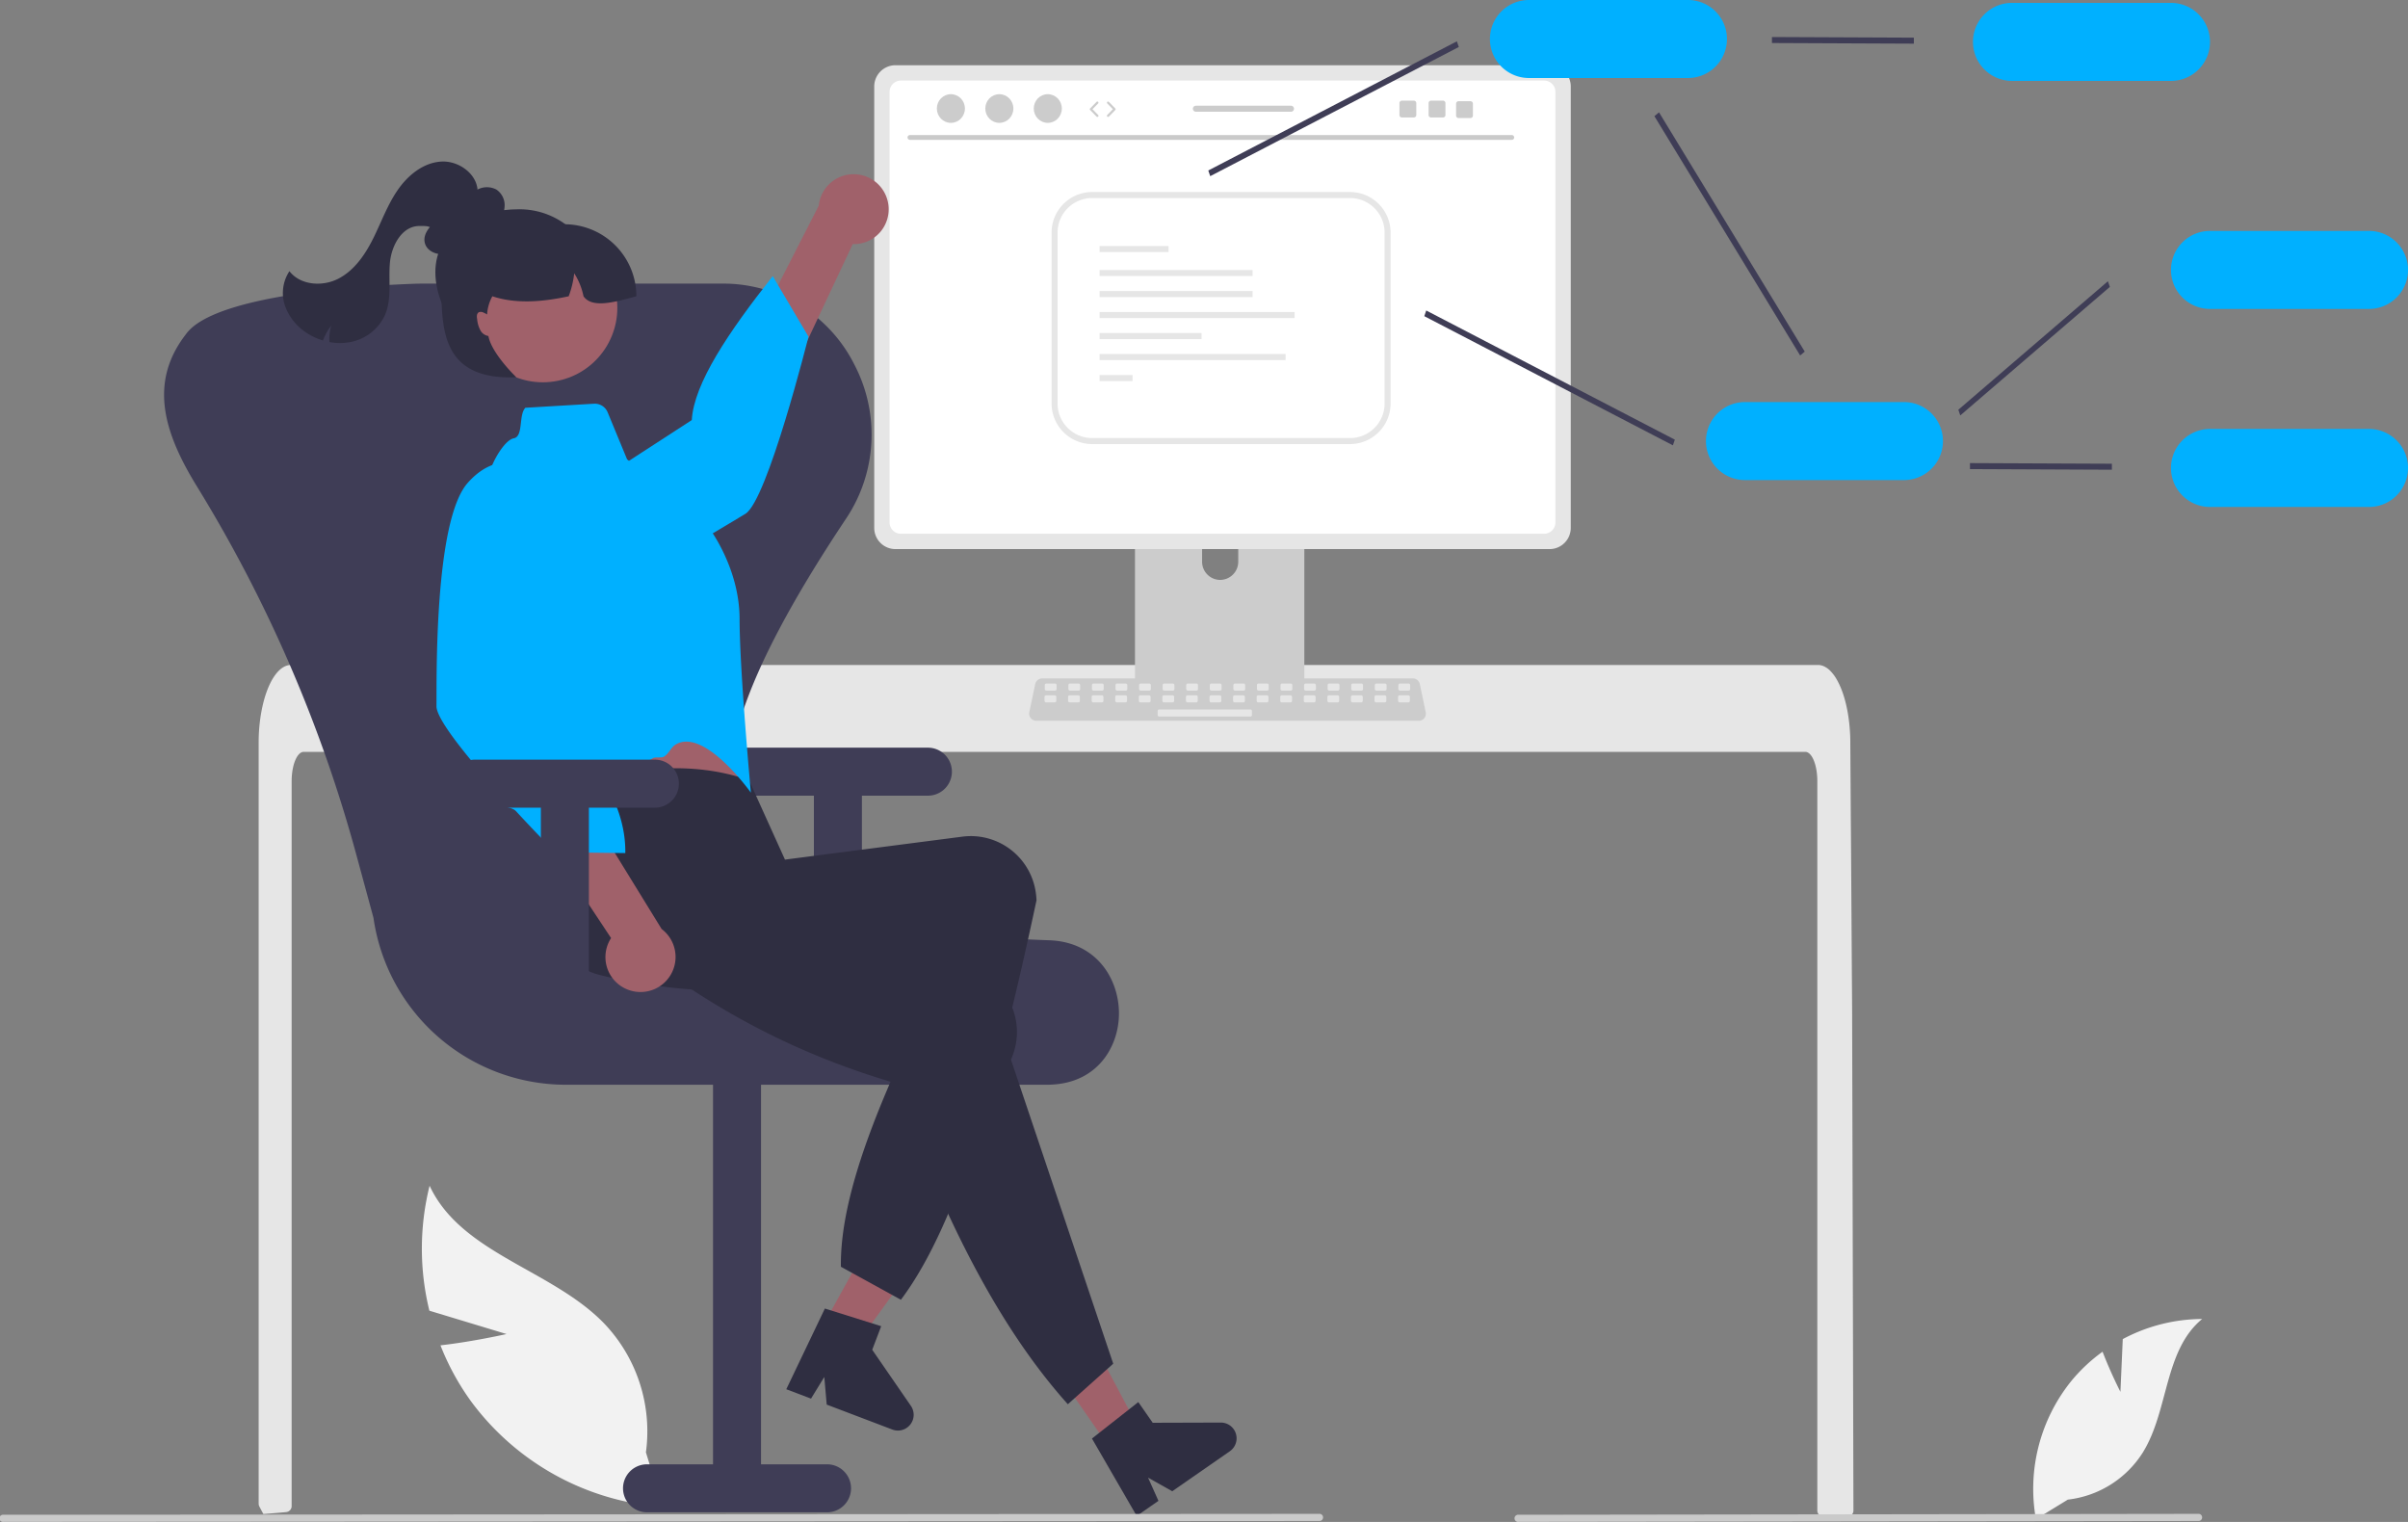 <svg xmlns="http://www.w3.org/2000/svg" width="802.61" height="507.22"><rect width="100%" height="100%" fill="#808080" stroke="none"/><path fill="#f2f2f2" d="m706.76 463.87.78-17.58a56.77 56.77 0 0 1 26.47-6.7c-12.71 10.4-11.12 30.44-19.74 44.42a34.14 34.14 0 0 1-25.04 15.78l-10.64 6.51a57.22 57.22 0 0 1 12.06-46.36 55.27 55.27 0 0 1 10.15-9.44 152 152 0 0 0 5.96 13.37ZM168.8 444.6l-25.68-7.77a86.57 86.57 0 0 1 .07-41.65c10.58 22.7 40.8 27.9 58.2 45.92a52.07 52.07 0 0 1 13.9 42.94l5.62 18.18a87.26 87.26 0 0 1-63.98-35.28 84.29 84.29 0 0 1-10.12-18.57c10.9-1.23 22-3.76 22-3.76Z"/><path fill="#e6e6e6" d="M617.77 503.43a1.99 1.99 0 0 1-2 2h-8.04a2 2 0 0 1-2-1.99V260.3c0-5.36-1.8-9.71-4-9.72h-500.5c-2.22.01-4 4.36-4.02 9.72v241.65a2 2 0 0 1-1.8 1.99c-1.63.16-3.25.3-4.86.43l-.12.01-2.64.21c-.47-.83-.9-1.68-1.36-2.53-.14-.29-.22-.6-.22-.93V247.68a56.85 56.85 0 0 1 .91-10.46c1.7-9.29 5.51-15.58 9.85-15.6h509c.64 0 1.26.14 1.84.39.86.38 1.63.92 2.27 1.59.88.91 1.63 1.94 2.23 3.05 2.14 3.77 3.67 9.39 4.21 15.93l.01.18c.14 1.62.21 3.27.2 4.92l.14 21.43.1 12.78.26 40.1.1 14.24.44 167.2Z"/><path fill="#ccc" d="M432.02 147.49h-51a2.72 2.72 0 0 0-2.72 2.72v80.57h56.45v-80.57c0-1.5-1.22-2.72-2.72-2.72Zm-25.33 45.78c-3.32-.02-6-2.7-6.02-6.03v-9.29a6.02 6.02 0 1 1 12.05 0v9.3c-.02 3.31-2.7 6-6.03 6.02Z"/><path fill="#3f3d56" d="M378.13 228.2v7.78c0 .84.68 1.52 1.52 1.52h53.75c.84 0 1.52-.68 1.52-1.52v-7.77h-56.8Z"/><path fill="#e6e6e6" d="M516.48 21.74H298.46a7.08 7.08 0 0 0-7.07 7.07v147.13c0 3.9 3.16 7.06 7.07 7.06h218.02c3.9 0 7.07-3.16 7.07-7.06V28.8c0-3.9-3.17-7.06-7.07-7.07Z"/><path fill="#fff" d="M514.66 26.85H300.28a3.79 3.79 0 0 0-3.78 3.78v143.48c0 2.09 1.7 3.78 3.78 3.78h214.38c2.09 0 3.78-1.7 3.78-3.78V30.63c0-2.09-1.69-3.78-3.78-3.78Z"/><path fill="#ccc" d="M472.9 240.2H345.37a2.35 2.35 0 0 1-2.3-2.82l1.98-9.4a2.36 2.36 0 0 1 2.3-1.87h123.59c1.1 0 2.06.78 2.3 1.87l1.97 9.4a2.35 2.35 0 0 1-2.3 2.83Z"/><rect width="3.93" height="2.36" x="348.24" y="227.81" fill="#e6e6e6" rx=".49" ry=".49"/><rect width="3.93" height="2.36" x="356.1" y="227.81" fill="#e6e6e6" rx=".49" ry=".49"/><rect width="3.93" height="2.36" x="363.95" y="227.81" fill="#e6e6e6" rx=".49" ry=".49"/><rect width="3.93" height="2.36" x="371.81" y="227.81" fill="#e6e6e6" rx=".49" ry=".49"/><rect width="3.93" height="2.36" x="379.67" y="227.81" fill="#e6e6e6" rx=".49" ry=".49"/><rect width="3.93" height="2.36" x="387.52" y="227.81" fill="#e6e6e6" rx=".49" ry=".49"/><rect width="3.93" height="2.36" x="395.38" y="227.81" fill="#e6e6e6" rx=".49" ry=".49"/><rect width="3.93" height="2.36" x="403.24" y="227.81" fill="#e6e6e6" rx=".49" ry=".49"/><rect width="3.93" height="2.36" x="411.1" y="227.81" fill="#e6e6e6" rx=".49" ry=".49"/><rect width="3.93" height="2.36" x="418.95" y="227.81" fill="#e6e6e6" rx=".49" ry=".49"/><rect width="3.93" height="2.36" x="426.81" y="227.81" fill="#e6e6e6" rx=".49" ry=".49"/><rect width="3.93" height="2.36" x="434.67" y="227.81" fill="#e6e6e6" rx=".49" ry=".49"/><rect width="3.93" height="2.36" x="442.52" y="227.81" fill="#e6e6e6" rx=".49" ry=".49"/><rect width="3.93" height="2.36" x="450.38" y="227.81" fill="#e6e6e6" rx=".49" ry=".49"/><rect width="3.93" height="2.36" x="458.24" y="227.81" fill="#e6e6e6" rx=".49" ry=".49"/><rect width="3.93" height="2.36" x="466.09" y="227.81" fill="#e6e6e6" rx=".49" ry=".49"/><rect width="3.93" height="2.36" x="348.15" y="231.73" fill="#e6e6e6" rx=".49" ry=".49"/><rect width="3.93" height="2.36" x="356" y="231.73" fill="#e6e6e6" rx=".49" ry=".49"/><rect width="3.93" height="2.36" x="363.86" y="231.73" fill="#e6e6e6" rx=".49" ry=".49"/><rect width="3.93" height="2.36" x="371.72" y="231.73" fill="#e6e6e6" rx=".49" ry=".49"/><rect width="3.93" height="2.36" x="379.58" y="231.73" fill="#e6e6e6" rx=".49" ry=".49"/><rect width="3.93" height="2.36" x="387.43" y="231.73" fill="#e6e6e6" rx=".49" ry=".49"/><rect width="3.93" height="2.36" x="395.29" y="231.73" fill="#e6e6e6" rx=".49" ry=".49"/><rect width="3.93" height="2.36" x="403.15" y="231.73" fill="#e6e6e6" rx=".49" ry=".49"/><rect width="3.93" height="2.36" x="411" y="231.73" fill="#e6e6e6" rx=".49" ry=".49"/><rect width="3.93" height="2.36" x="418.86" y="231.73" fill="#e6e6e6" rx=".49" ry=".49"/><rect width="3.93" height="2.36" x="426.72" y="231.73" fill="#e6e6e6" rx=".49" ry=".49"/><rect width="3.93" height="2.36" x="434.57" y="231.73" fill="#e6e6e6" rx=".49" ry=".49"/><rect width="3.93" height="2.36" x="442.43" y="231.73" fill="#e6e6e6" rx=".49" ry=".49"/><rect width="3.93" height="2.36" x="450.29" y="231.73" fill="#e6e6e6" rx=".49" ry=".49"/><rect width="3.93" height="2.36" x="458.14" y="231.73" fill="#e6e6e6" rx=".49" ry=".49"/><rect width="3.93" height="2.36" x="466" y="231.73" fill="#e6e6e6" rx=".49" ry=".49"/><rect width="31.43" height="2.36" x="385.86" y="236.45" fill="#e6e6e6" rx=".49" ry=".49"/><path fill="#cacaca" d="M503.89 46.61h-200.6a.8.8 0 0 1 0-1.6h200.6a.8.8 0 0 1 0 1.6Z"/><ellipse cx="316.94" cy="36.17" fill="#ccc" rx="4.68" ry="4.78"/><ellipse cx="333.09" cy="36.17" fill="#ccc" rx="4.68" ry="4.78"/><ellipse cx="349.24" cy="36.17" fill="#ccc" rx="4.68" ry="4.78"/><path fill="#3f3d56" d="m403.38 58.71-.65-1.89 82.86-43.05.65 1.89-82.86 43.05zM653.38 138.45l-.65-1.89 49.86-42.83.65 1.89-49.86 42.83zM557.59 148.42l-82.86-43.05.65-1.89 82.86 43.05-.65 1.89zM600.01 118.47l-48.58-79.75 1.54-1.28 48.57 79.74-1.53 1.29zM637.91 14.55l-47.3-.21v-2l47.3.21v2z"/><path fill="#00b0ff" d="M723.61 26.96h-53a13 13 0 0 1 0-26h53a13 13 0 0 1 0 26ZM789.61 102.96h-53a13 13 0 0 1 0-26h53a13 13 0 0 1 0 26Z"/><path fill="#3f3d56" d="m703.91 156.55-47.3-.21v-2l47.3.21v2z"/><path fill="#00b0ff" d="M789.61 168.96h-53a13 13 0 0 1 0-26h53a13 13 0 0 1 0 26ZM634.61 160h-53a13 13 0 0 1 0-26h53a13 13 0 0 1 0 26ZM562.61 26h-53a13 13 0 0 1 0-26h53a13 13 0 0 1 0 26Z"/><path fill="#3f3d56" d="M309.28 249.18h-60a8 8 0 0 0 0 16h22v62h16v-62h22a8 8 0 0 0 0-16Z"/><path fill="#3f3d56" d="M348.88 361.52H188.4a64.8 64.8 0 0 1-63.92-55.64l-5.68-20.9a469.08 469.08 0 0 0-53.18-122.9c-10.74-17.45-16.28-34.35-3.71-50.61l.31-.41c10.08-13.12 60.24-15.96 76.59-16.51.64-.02 1.3-.03 1.94-.03h99.82a48.85 48.85 0 0 1 44.18 26.95A50.33 50.33 0 0 1 281.9 173c-35.07 52.67-45.8 85.7-34.81 107.09 10.63 20.68 43.22 31.26 102.56 33.28 15.94.54 23.26 12.96 23.31 24.27.05 11.01-6.98 23.17-22.55 23.84-.5.03-1.01.04-1.53.04Z"/><path fill="#3f3d56" d="M215.66 504.02h60a8 8 0 0 0 0-16h-22v-135h-16v135h-22a8 8 0 0 0 0 16Z"/><path fill="#a0616a" d="m269.97 449.59 10.34 5.62 27.36-37.83-15.26-8.29-22.44 40.5z"/><path fill="#2f2e41" d="m274.94 436.11 18.77 5.88-2.99 7.86 12.87 18.67a5.25 5.25 0 0 1-6.2 7.9l-21.84-8.3-.8-9.21-4.43 7.22-8.24-3.13 12.86-26.89Z"/><path fill="#a0616a" d="M296.08 68.08a11.61 11.61 0 0 1-11.86 13.28l-39.85 84.8-12.5-17.43 41.03-80.19a11.68 11.68 0 0 1 23.18-.46Z"/><path fill="#00b0ff" d="M163.83 183.3s-1.06 14.81 15.69 17.72 61.54-25.42 68.9-29.76 21.06-59.06 21.06-59.06l-11.92-20.17c-14.72 18.62-26.28 35.79-26.98 47.97l-66.75 43.3Z"/><path fill="#a0616a" d="m183.18 234.33 3.61 15.54s.04 14.34 2.58 16.98c2.52 2.63 57.95-2.65 57.95-2.65s-5.87-23.1-5.8-40.58l-58.34 10.7Z"/><path fill="#2f2e41" d="m300.28 433.18-20-11c-.38-26.02 15.28-61.24 33.84-98.13-41.52 7.14-80.7 9.43-114.58.79a21.9 21.9 0 0 1-15.2-28.09c4.05-12.37-5.04-20.12 3.32-33.73 22-7.52 42.9-9.64 62-3l11.98 26.47 59.34-7.68a21.88 21.88 0 0 1 24.34 19.3c.08.64.13 1.28.16 1.93-12 56.26-25.46 106.87-45.2 133.14Z"/><path fill="#00b0ff" d="m175.12 135.9 22.86-1.35a4.64 4.64 0 0 1 4.56 2.87l6.47 15.66 26.85 22.2s10.63 13.52 10.65 30.99 3.77 57.91 3.77 57.91-15.51-21.84-25.09-16.03c-1.63.99-2.2 3-3.9 4.03-.86.51-2.83.01-3.68.52-13.2 7.84-26.96 15.5-28.25 14.15-2.52-2.64-5.59-16.1-5.59-16.1l-20.92-76.89a28.48 28.48 0 0 1 4.05-23.96c1.46-2.06 3-3.59 4.41-3.84 3.2-.68 1.5-7.84 3.81-10.16Z"/><path fill="#a0616a" d="m369.59 482.16 9.65-6.71-21.86-41.24-14.24 9.9 26.45 38.05z"/><path fill="#2f2e41" d="M371.05 454.49 355.92 468c-24.04-26.8-42.22-64.37-57.63-107.05-40.37-11.82-70.8-30.89-97.38-53.52-9.02-7.63-15.77-17.43-8.09-26.73.36-.43.74-.85 1.13-1.26 9.08-9.33 32.1-7.55 45.58-16.1l30.13 32.2-1.9 8.63 56.58 19.17a21.85 21.85 0 0 1 13.33 28.01c-.2.62-.45 1.22-.7 1.82l34.08 101.32ZM363.96 479.44l15.45-12.16 4.8 6.9 22.68-.07a5.25 5.25 0 0 1 3.01 9.57L390.72 497l-8.06-4.53 3.46 7.73-7.24 5.03-14.92-25.8Z"/><path fill="#a0616a" d="M208.88 329.67a11.61 11.61 0 0 1-5.2-17.03l-51.75-78.1 21.39-1.63 47.2 76.7a11.68 11.68 0 0 1-11.64 20.06Z"/><path fill="#00b0ff" d="M179.12 156.81s-12.1-8.6-23.29 4.2-10.25 65.79-10.35 74.33c-.04 2.67 3.83 8.45 9.15 15.12 2.39 2.99 5.07 6.16 7.83 9.32 1.6 1.83.22 5.63 1.82 7.4 1.6 1.77 6.17 1.5 7.68 3.14a648.2 648.2 0 0 0 13.04 13.7l23.42.29c.27-17.42-11.66-32.96-26.97-47.98l-2.33-79.52Z"/><path fill="#2f2e41" d="M155.51 81c-2.21 1.6-4.55 3.26-7.25 3.65s-5.87-.9-6.62-3.54c-.92-3.21 1.98-6.14 4.6-8.23l8.27-6.63a20.01 20.01 0 0 1 5.07-3.28 6.76 6.76 0 0 1 5.86.2 6.29 6.29 0 0 1 2.76 5.47 11.69 11.69 0 0 1-2.05 6 21.09 21.09 0 0 1-13.69 9.3"/><path fill="#3f3d56" d="M218.28 253.18h-60a8 8 0 0 0 0 16h22v62h16v-62h22a8 8 0 0 0 0-16Z"/><path fill="#2f2e41" d="M159.19 64.22c.24-6-6.15-10.74-12.14-10.37s-11.14 4.59-14.53 9.54c-3.4 4.94-5.44 10.67-8.11 16.04s-6.24 10.63-11.56 13.41c-5.31 2.78-12.71 2.28-16.38-2.46a13.2 13.2 0 0 0-1.36 11.86c1.5 3.9 4.3 7.15 7.94 9.22a20.8 20.8 0 0 0 4.6 2.02c.66-1.8 1.59-3.47 2.76-4.98a15.45 15.45 0 0 0-.6 5.5c2.48.48 5.03.44 7.5-.11 4.9-1.1 9-4.44 11.06-9.02 2.24-5.32 1.1-11.38 1.58-17.13.47-5.76 3.94-12.33 9.71-12.42 4.4-.07 3.82.3 6.6 3.7"/><path fill="#2f2e41" d="M199.11 95.74c0 14.36-11.64 26-26 26s-28-16.64-28-31 13.64-21 28-21 26 11.64 26 26Z"/><circle cx="180.95" cy="102.6" r="24.81" fill="#a0616a" transform="rotate(-11.56 180.95 102.6)"/><path fill="#2f2e41" d="M212.11 98.74c-7.34 2-14.76 4.1-17.62 0a22.58 22.58 0 0 0-3.1-7.66c-.3 2.62-.9 5.2-1.84 7.66-9.28 2.02-17.95 2.5-25.44 0a14.2 14.2 0 0 0-1.75 6.06 8.55 8.55 0 0 0-1.16-.6 1.92 1.92 0 0 0-1.58-.15c-.36.22-.6.6-.65 1.01-.05.42-.03.84.06 1.25a9.5 9.5 0 0 0 1.25 4.06 3.7 3.7 0 0 0 2.51 1.61c1.04 5.85 9.32 13.76 9.32 13.76-25 1-25-15.96-25-32l3-6h10v-13h28a24 24 0 0 1 24 24Z"/><path fill="#cacaca" d="m439.95 506.91-438.75.3a1.2 1.2 0 1 1-.02-2.37h.02l438.75-.31a1.2 1.2 0 0 1 0 2.38ZM732.95 506.91l-226.75.3a1.2 1.2 0 1 1-.02-2.37h.02l226.75-.31a1.2 1.2 0 0 1 0 2.38Z"/><path fill="#e6e6e6" d="M449.97 148h-85.95a13.54 13.54 0 0 1-13.52-13.52V77.52c0-7.46 6.06-13.51 13.52-13.52h85.95c7.47 0 13.52 6.06 13.53 13.52v56.96c-.01 7.46-6.06 13.51-13.53 13.52Zm-85.95-82a11.54 11.54 0 0 0-11.52 11.52v56.96c0 6.36 5.16 11.51 11.52 11.52h85.95c6.37 0 11.52-5.16 11.53-11.52V77.52c0-6.36-5.16-11.51-11.53-11.52h-85.95Z"/><path fill="#e6e6e6" d="M366.5 82h22.99v2H366.5zM366.5 90h51v2h-51zM366.5 97h51v2h-51zM366.5 104h65v2h-65zM366.5 111h34v2h-34zM366.5 118h62v2h-62zM366.5 125h11v2h-11z"/><path fill="#ccc" d="M365.75 38.96c-.1 0-.2-.04-.27-.11l-2.13-2.19a.37.37 0 0 1 0-.52l2.13-2.18a.37.37 0 0 1 .54.52l-1.88 1.92 1.88 1.92a.37.37 0 0 1-.27.64ZM369.33 38.96a.37.37 0 0 1-.27-.64l1.88-1.92-1.87-1.92a.37.37 0 1 1 .53-.52l2.14 2.18c.14.15.14.38 0 .52l-2.14 2.19a.37.37 0 0 1-.27.1ZM480.96 33.54h-3.97a.82.82 0 0 0-.82.82v3.98c0 .45.37.81.82.81h3.97c.45 0 .82-.36.82-.81v-3.98a.82.82 0 0 0-.82-.82ZM471.24 33.54h-3.97a.82.82 0 0 0-.82.82v3.98c0 .45.37.81.82.81h3.97c.45 0 .82-.36.82-.81v-3.98a.82.82 0 0 0-.82-.82ZM490.12 33.73h-3.97a.82.82 0 0 0-.82.82v3.97c0 .45.37.82.82.82h3.97c.45 0 .82-.37.82-.82v-3.97a.82.82 0 0 0-.82-.82ZM430.32 35.24H398.6a1 1 0 1 0 0 2h31.7a1 1 0 0 0 0-2Z"/></svg>